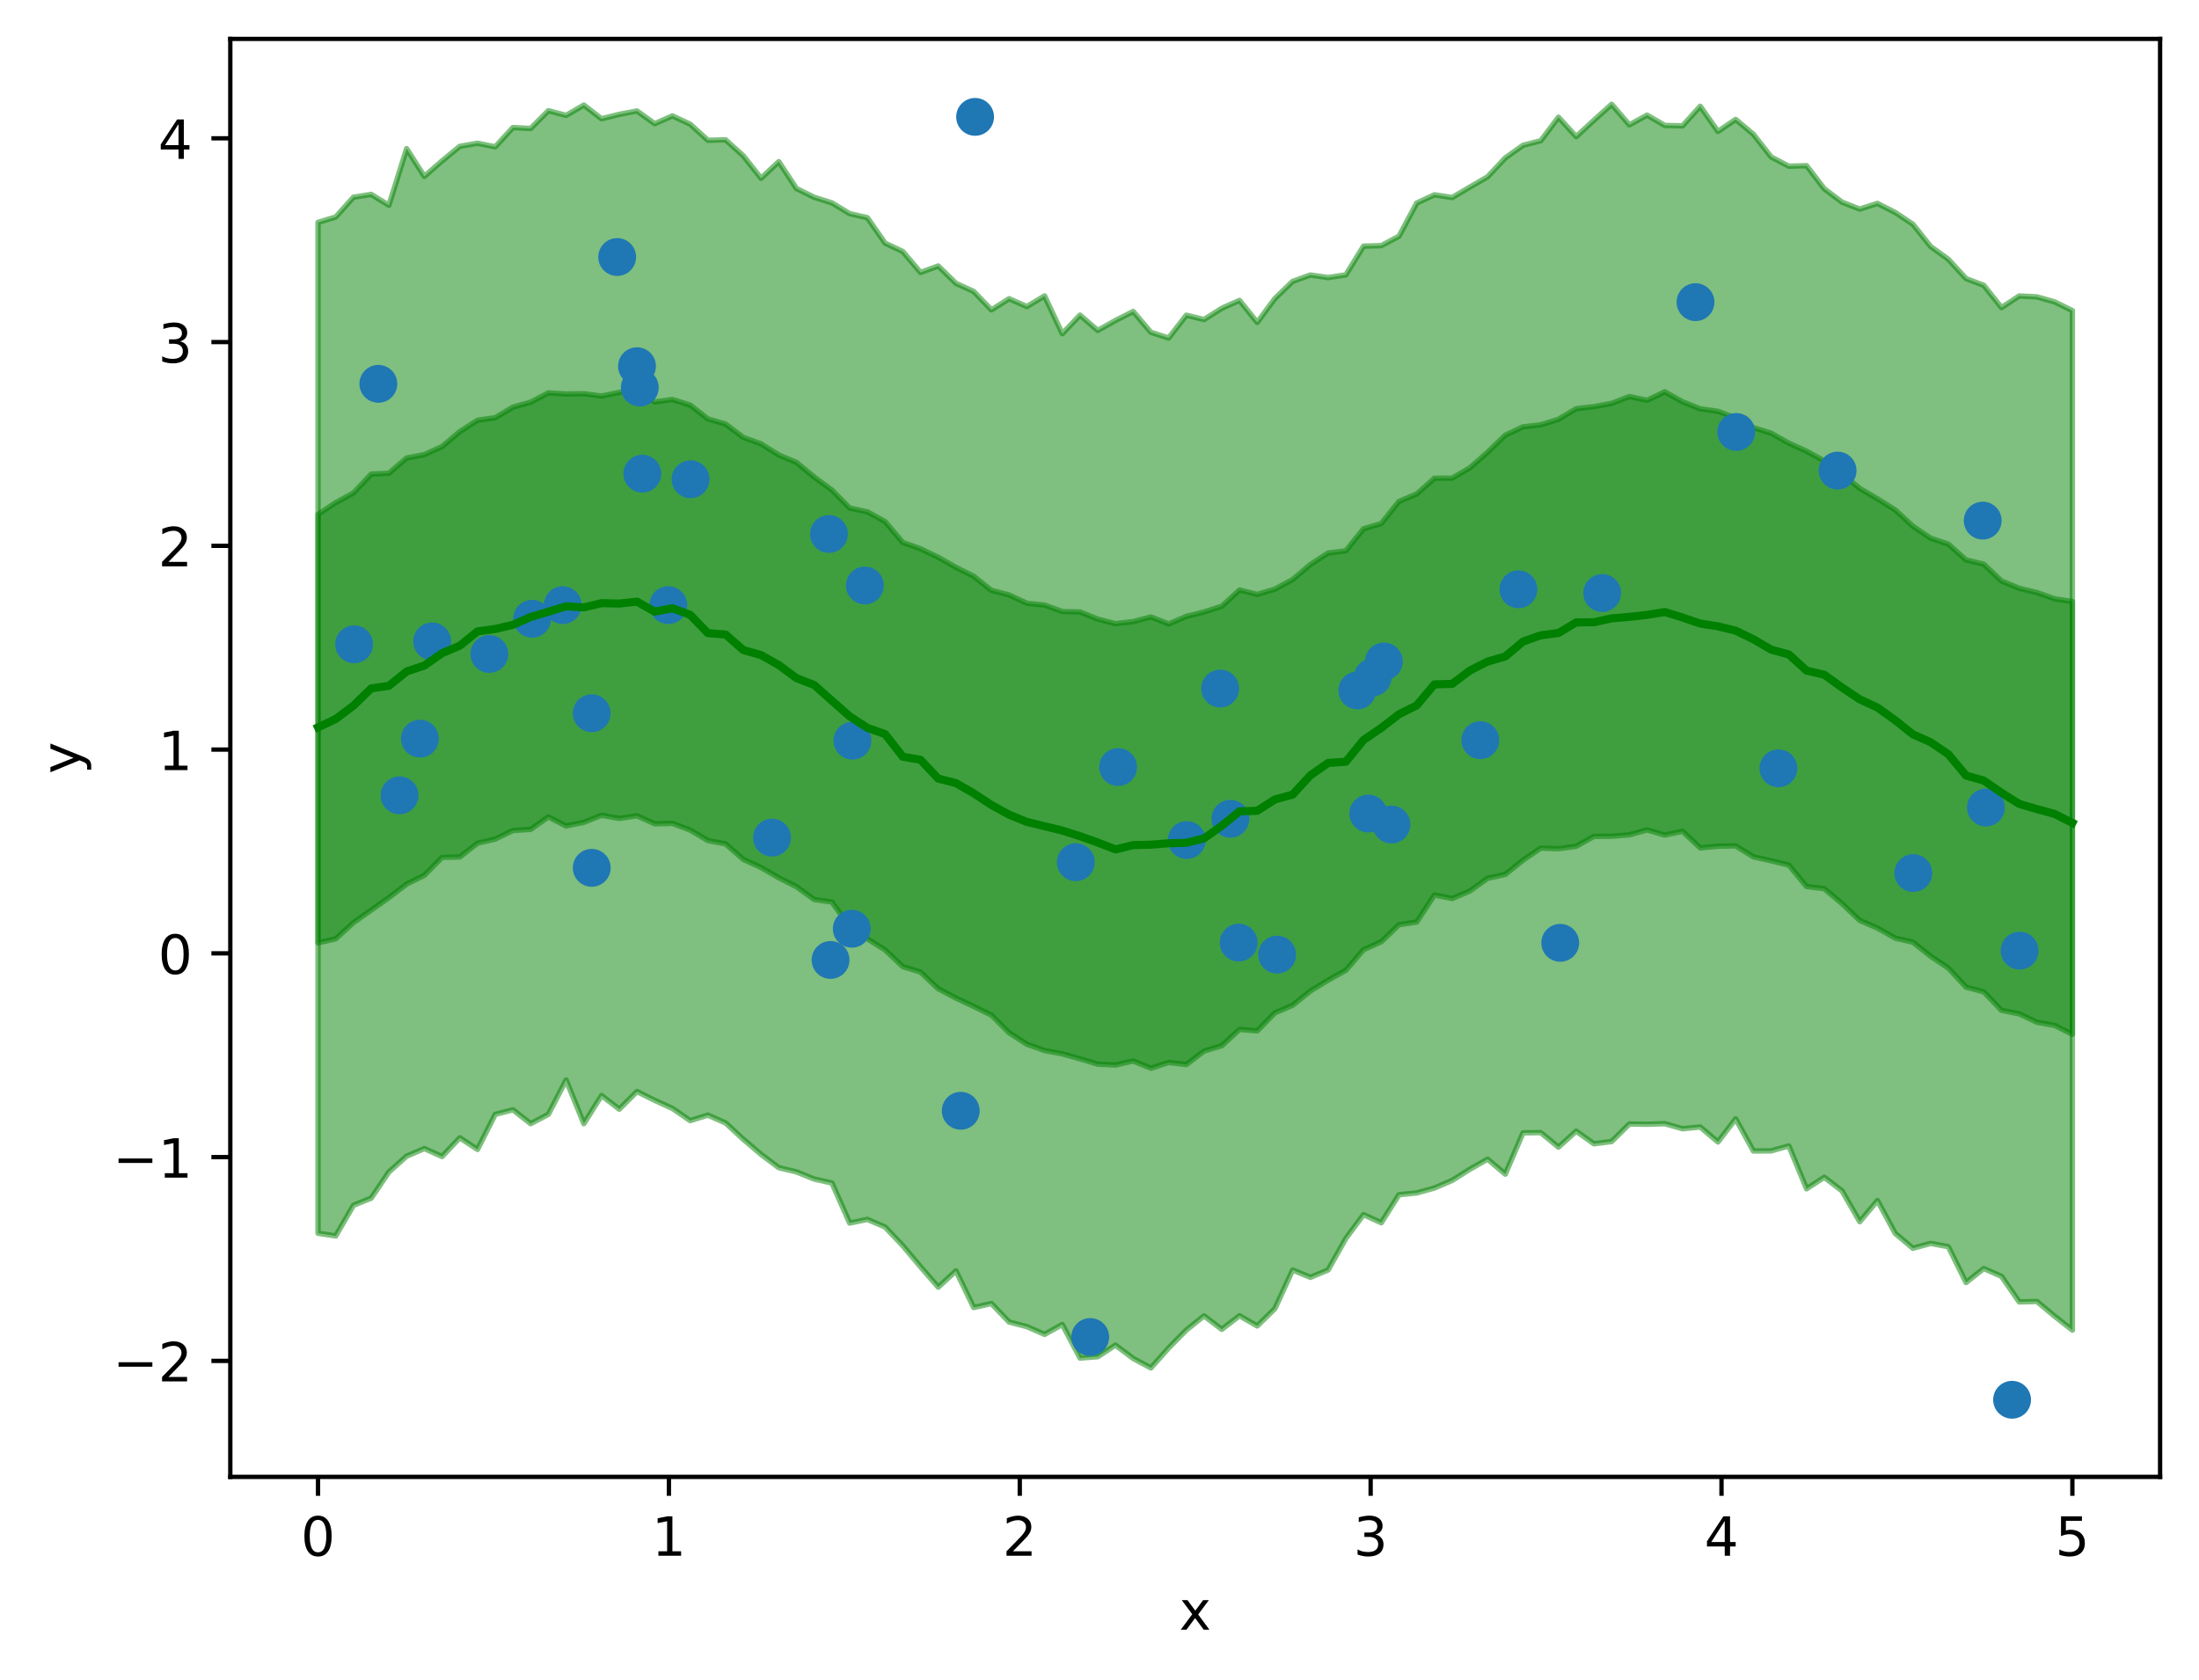 <?xml version="1.0" encoding="utf-8" standalone="no"?>
<!DOCTYPE svg PUBLIC "-//W3C//DTD SVG 1.1//EN"
  "http://www.w3.org/Graphics/SVG/1.1/DTD/svg11.dtd">
<!-- Created with matplotlib (https://matplotlib.org/) -->
<svg height="310.868pt" version="1.1" viewBox="0 0 406.94 310.868" width="406.94pt" xmlns="http://www.w3.org/2000/svg" xmlns:xlink="http://www.w3.org/1999/xlink">
 <defs>
  <style type="text/css">
*{stroke-linecap:butt;stroke-linejoin:round;}
  </style>
 </defs>
 <g id="figure_1">
  <g id="patch_1">
   <path d="M 0 310.868 
L 406.94 310.868 
L 406.94 0 
L 0 0 
z
" style="fill:#ffffff;"/>
  </g>
  <g id="axes_1">
   <g id="patch_2">
    <path d="M 42.62 273.312 
L 399.74 273.312 
L 399.74 7.2 
L 42.62 7.2 
z
" style="fill:#ffffff;"/>
   </g>
   <g id="PolyCollection_1">
    <defs>
     <path d="M 58.853 -215.68 
L 58.853 -136.377 
L 62.132 -137.139 
L 65.412 -140.134 
L 68.691 -142.449 
L 71.97 -144.755 
L 75.25 -147.266 
L 78.529 -148.888 
L 81.808 -152.199 
L 85.088 -152.28 
L 88.367 -154.822 
L 91.646 -155.592 
L 94.926 -157.184 
L 98.205 -157.388 
L 101.484 -159.7 
L 104.764 -158.012 
L 108.043 -158.688 
L 111.322 -159.992 
L 114.602 -159.411 
L 117.881 -159.906 
L 121.16 -158.411 
L 124.44 -158.494 
L 127.719 -157.259 
L 130.998 -155.323 
L 134.278 -154.697 
L 137.557 -151.828 
L 140.837 -150.327 
L 144.116 -148.428 
L 147.395 -146.782 
L 150.675 -144.403 
L 153.954 -143.941 
L 157.233 -139.338 
L 160.513 -137.126 
L 163.792 -135.083 
L 167.071 -131.988 
L 170.351 -130.981 
L 173.63 -127.887 
L 176.909 -126.164 
L 180.189 -124.617 
L 183.468 -123.012 
L 186.747 -119.738 
L 190.027 -117.628 
L 193.306 -116.458 
L 196.585 -115.846 
L 199.865 -114.924 
L 203.144 -113.936 
L 206.423 -113.78 
L 209.703 -114.524 
L 212.982 -113.181 
L 216.261 -114.244 
L 219.541 -113.872 
L 222.82 -116.363 
L 226.099 -117.346 
L 229.379 -120.365 
L 232.658 -120.1 
L 235.937 -123.434 
L 239.217 -124.831 
L 242.496 -127.478 
L 245.775 -129.484 
L 249.055 -131.309 
L 252.334 -135.117 
L 255.613 -136.583 
L 258.893 -139.737 
L 262.172 -140.235 
L 265.451 -145.241 
L 268.731 -144.591 
L 272.01 -145.983 
L 275.289 -148.331 
L 278.569 -149.052 
L 281.848 -151.686 
L 285.127 -153.916 
L 288.407 -153.809 
L 291.686 -154.26 
L 294.965 -156.086 
L 298.245 -156.108 
L 301.524 -156.378 
L 304.803 -157.285 
L 308.083 -156.332 
L 311.362 -157.031 
L 314.641 -153.956 
L 317.921 -154.269 
L 321.2 -154.33 
L 324.479 -152.304 
L 327.759 -151.572 
L 331.038 -150.778 
L 334.318 -146.806 
L 337.597 -146.417 
L 340.876 -143.654 
L 344.156 -140.54 
L 347.435 -139.127 
L 350.714 -137.261 
L 353.994 -136.513 
L 357.273 -133.916 
L 360.552 -131.719 
L 363.832 -128.182 
L 367.111 -127.322 
L 370.39 -123.908 
L 373.67 -123.25 
L 376.949 -121.686 
L 380.228 -121.108 
L 383.508 -119.457 
L 383.508 -199.545 
L 383.508 -199.545 
L 380.228 -200.046 
L 376.949 -201.207 
L 373.67 -201.993 
L 370.39 -203.345 
L 367.111 -206.453 
L 363.832 -207.244 
L 360.552 -210.167 
L 357.273 -211.266 
L 353.994 -213.479 
L 350.714 -216.503 
L 347.435 -218.556 
L 344.156 -220.475 
L 340.876 -223.166 
L 337.597 -225.559 
L 334.318 -227.369 
L 331.038 -228.847 
L 327.759 -230.703 
L 324.479 -231.718 
L 321.2 -233.513 
L 317.921 -234.749 
L 314.641 -235.212 
L 311.362 -236.513 
L 308.083 -238.354 
L 304.803 -236.787 
L 301.524 -237.477 
L 298.245 -236.215 
L 294.965 -235.611 
L 291.686 -235.225 
L 288.407 -233.271 
L 285.127 -232.247 
L 281.848 -231.88 
L 278.569 -230.331 
L 275.289 -227.177 
L 272.01 -224.287 
L 268.731 -222.379 
L 265.451 -222.357 
L 262.172 -219.448 
L 258.893 -218.073 
L 255.613 -213.978 
L 252.334 -213.009 
L 249.055 -208.928 
L 245.775 -208.517 
L 242.496 -206.394 
L 239.217 -203.618 
L 235.937 -201.842 
L 232.658 -200.86 
L 229.379 -201.676 
L 226.099 -198.671 
L 222.82 -197.622 
L 219.541 -196.796 
L 216.261 -195.398 
L 212.982 -196.694 
L 209.703 -195.833 
L 206.423 -195.451 
L 203.144 -196.292 
L 199.865 -197.612 
L 196.585 -197.697 
L 193.306 -198.883 
L 190.027 -199.22 
L 186.747 -200.765 
L 183.468 -201.61 
L 180.189 -204.223 
L 176.909 -205.87 
L 173.63 -207.727 
L 170.351 -209.306 
L 167.071 -210.479 
L 163.792 -214.343 
L 160.513 -216.14 
L 157.233 -216.85 
L 153.954 -220.171 
L 150.675 -222.574 
L 147.395 -225.29 
L 144.116 -226.663 
L 140.837 -228.725 
L 137.557 -229.915 
L 134.278 -232.378 
L 130.998 -233.347 
L 127.719 -235.9 
L 124.44 -236.935 
L 121.16 -236.486 
L 117.881 -238.636 
L 114.602 -238.243 
L 111.322 -237.575 
L 108.043 -237.995 
L 104.764 -237.954 
L 101.484 -238.159 
L 98.205 -236.429 
L 94.926 -235.522 
L 91.646 -233.563 
L 88.367 -233.096 
L 85.088 -230.984 
L 81.808 -228.222 
L 78.529 -226.736 
L 75.25 -226.105 
L 71.97 -223.284 
L 68.691 -223.126 
L 65.412 -219.634 
L 62.132 -217.85 
L 58.853 -215.68 
z
" id="me420df6de4" style="stroke:#008000;stroke-opacity:0.5;"/>
    </defs>
    <g clip-path="url(#pb28cfce029)">
     <use style="fill:#008000;fill-opacity:0.5;stroke:#008000;stroke-opacity:0.5;" x="0" xlink:href="#me420df6de4" y="310.868"/>
    </g>
   </g>
   <g id="PolyCollection_2">
    <defs>
     <path d="M 58.853 -269.715 
L 58.853 -82.639 
L 62.132 -82.148 
L 65.412 -87.817 
L 68.691 -89.138 
L 71.97 -93.986 
L 75.25 -96.904 
L 78.529 -98.314 
L 81.808 -96.841 
L 85.088 -100.308 
L 88.367 -98.156 
L 91.646 -104.639 
L 94.926 -105.485 
L 98.205 -102.921 
L 101.484 -104.649 
L 104.764 -111.002 
L 108.043 -102.919 
L 111.322 -108.125 
L 114.602 -105.602 
L 117.881 -108.863 
L 121.16 -107.234 
L 124.44 -105.74 
L 127.719 -103.485 
L 130.998 -104.499 
L 134.278 -103.049 
L 137.557 -100.029 
L 140.837 -97.241 
L 144.116 -94.774 
L 147.395 -93.996 
L 150.675 -92.671 
L 153.954 -91.939 
L 157.233 -84.531 
L 160.513 -85.203 
L 163.792 -83.793 
L 167.071 -80.332 
L 170.351 -76.438 
L 173.63 -72.664 
L 176.909 -75.68 
L 180.189 -68.897 
L 183.468 -69.632 
L 186.747 -66.208 
L 190.027 -65.362 
L 193.306 -63.927 
L 196.585 -65.753 
L 199.865 -59.547 
L 203.144 -59.792 
L 206.423 -61.934 
L 209.703 -59.474 
L 212.982 -57.717 
L 216.261 -61.408 
L 219.541 -64.731 
L 222.82 -67.351 
L 226.099 -64.861 
L 229.379 -67.377 
L 232.658 -65.489 
L 235.937 -68.705 
L 239.217 -75.837 
L 242.496 -74.484 
L 245.775 -75.845 
L 249.055 -81.672 
L 252.334 -86.088 
L 255.613 -84.585 
L 258.893 -89.769 
L 262.172 -90.106 
L 265.451 -91.009 
L 268.731 -92.415 
L 272.01 -94.489 
L 275.289 -96.35 
L 278.569 -93.583 
L 281.848 -101.222 
L 285.127 -101.262 
L 288.407 -98.579 
L 291.686 -101.533 
L 294.965 -99.201 
L 298.245 -99.614 
L 301.524 -102.858 
L 304.803 -102.813 
L 308.083 -102.916 
L 311.362 -101.983 
L 314.641 -102.306 
L 317.921 -99.533 
L 321.2 -103.819 
L 324.479 -97.866 
L 327.759 -97.885 
L 331.038 -98.799 
L 334.318 -90.867 
L 337.597 -93.002 
L 340.876 -90.495 
L 344.156 -84.779 
L 347.435 -88.687 
L 350.714 -82.623 
L 353.994 -79.864 
L 357.273 -80.76 
L 360.552 -80.151 
L 363.832 -73.527 
L 367.111 -76.112 
L 370.39 -74.667 
L 373.67 -69.933 
L 376.949 -70.018 
L 380.228 -67.284 
L 383.508 -64.719 
L 383.508 -253.387 
L 383.508 -253.387 
L 380.228 -255.003 
L 376.949 -255.932 
L 373.67 -256.097 
L 370.39 -253.945 
L 367.111 -258.07 
L 363.832 -259.313 
L 360.552 -262.887 
L 357.273 -265.26 
L 353.994 -269.375 
L 350.714 -271.555 
L 347.435 -273.221 
L 344.156 -272.177 
L 340.876 -273.461 
L 337.597 -275.933 
L 334.318 -280.208 
L 331.038 -280.108 
L 327.759 -281.829 
L 324.479 -286.015 
L 321.2 -288.77 
L 317.921 -286.545 
L 314.641 -291.2 
L 311.362 -287.58 
L 308.083 -287.657 
L 304.803 -289.561 
L 301.524 -287.76 
L 298.245 -291.572 
L 294.965 -288.611 
L 291.686 -285.587 
L 288.407 -289.173 
L 285.127 -284.822 
L 281.848 -283.982 
L 278.569 -281.651 
L 275.289 -278.145 
L 272.01 -276.253 
L 268.731 -274.307 
L 265.451 -274.818 
L 262.172 -273.289 
L 258.893 -267.151 
L 255.613 -265.418 
L 252.334 -265.319 
L 249.055 -260.005 
L 245.775 -259.5 
L 242.496 -259.977 
L 239.217 -258.796 
L 235.937 -255.634 
L 232.658 -251.207 
L 229.379 -255.274 
L 226.099 -253.818 
L 222.82 -251.731 
L 219.541 -252.537 
L 216.261 -248.315 
L 212.982 -249.372 
L 209.703 -253.222 
L 206.423 -251.561 
L 203.144 -249.715 
L 199.865 -252.554 
L 196.585 -249.112 
L 193.306 -256.107 
L 190.027 -254.133 
L 186.747 -255.587 
L 183.468 -253.524 
L 180.189 -256.933 
L 176.909 -258.431 
L 173.63 -261.649 
L 170.351 -260.45 
L 167.071 -264.323 
L 163.792 -265.872 
L 160.513 -270.586 
L 157.233 -271.335 
L 153.954 -273.324 
L 150.675 -274.359 
L 147.395 -275.975 
L 144.116 -280.95 
L 140.837 -277.878 
L 137.557 -282.035 
L 134.278 -284.991 
L 130.998 -284.909 
L 127.719 -287.891 
L 124.44 -289.421 
L 121.16 -287.983 
L 117.881 -290.333 
L 114.602 -289.709 
L 111.322 -288.885 
L 108.043 -291.423 
L 104.764 -289.514 
L 101.484 -290.383 
L 98.205 -287.094 
L 94.926 -287.267 
L 91.646 -283.695 
L 88.367 -284.36 
L 85.088 -283.785 
L 81.808 -281.097 
L 78.529 -278.224 
L 75.25 -283.357 
L 71.97 -272.884 
L 68.691 -274.896 
L 65.412 -274.373 
L 62.132 -270.712 
L 58.853 -269.715 
z
" id="m04c1585d32" style="stroke:#008000;stroke-opacity:0.5;"/>
    </defs>
    <g clip-path="url(#pb28cfce029)">
     <use style="fill:#008000;fill-opacity:0.5;stroke:#008000;stroke-opacity:0.5;" x="0" xlink:href="#m04c1585d32" y="310.868"/>
    </g>
   </g>
   <g id="PathCollection_1">
    <defs>
     <path d="M 0 3 
C 0.796 3 1.559 2.684 2.121 2.121 
C 2.684 1.559 3 0.796 3 0 
C 3 -0.796 2.684 -1.559 2.121 -2.121 
C 1.559 -2.684 0.796 -3 0 -3 
C -0.796 -3 -1.559 -2.684 -2.121 -2.121 
C -2.684 -1.559 -3 -0.796 -3 0 
C -3 0.796 -2.684 1.559 -2.121 2.121 
C -1.559 2.684 -0.796 3 0 3 
z
" id="m95f403d847" style="stroke:#1f77b4;"/>
    </defs>
    <g clip-path="url(#pb28cfce029)">
     <use style="fill:#1f77b4;stroke:#1f77b4;" x="180.449" xlink:href="#m95f403d847" y="21.629"/>
     <use style="fill:#1f77b4;stroke:#1f77b4;" x="367.507" xlink:href="#m95f403d847" y="149.447"/>
     <use style="fill:#1f77b4;stroke:#1f77b4;" x="296.498" xlink:href="#m95f403d847" y="109.745"/>
     <use style="fill:#1f77b4;stroke:#1f77b4;" x="253.21" xlink:href="#m95f403d847" y="150.552"/>
     <use style="fill:#1f77b4;stroke:#1f77b4;" x="109.505" xlink:href="#m95f403d847" y="160.604"/>
     <use style="fill:#1f77b4;stroke:#1f77b4;" x="109.497" xlink:href="#m95f403d847" y="131.994"/>
     <use style="fill:#1f77b4;stroke:#1f77b4;" x="77.71" xlink:href="#m95f403d847" y="136.698"/>
     <use style="fill:#1f77b4;stroke:#1f77b4;" x="340.061" xlink:href="#m95f403d847" y="87.087"/>
     <use style="fill:#1f77b4;stroke:#1f77b4;" x="254.008" xlink:href="#m95f403d847" y="125.367"/>
     <use style="fill:#1f77b4;stroke:#1f77b4;" x="288.732" xlink:href="#m95f403d847" y="174.484"/>
     <use style="fill:#1f77b4;stroke:#1f77b4;" x="65.536" xlink:href="#m95f403d847" y="119.241"/>
     <use style="fill:#1f77b4;stroke:#1f77b4;" x="373.739" xlink:href="#m95f403d847" y="175.927"/>
     <use style="fill:#1f77b4;stroke:#1f77b4;" x="329.109" xlink:href="#m95f403d847" y="142.19"/>
     <use style="fill:#1f77b4;stroke:#1f77b4;" x="127.79" xlink:href="#m95f403d847" y="88.696"/>
     <use style="fill:#1f77b4;stroke:#1f77b4;" x="117.883" xlink:href="#m95f403d847" y="67.772"/>
     <use style="fill:#1f77b4;stroke:#1f77b4;" x="118.396" xlink:href="#m95f403d847" y="71.721"/>
     <use style="fill:#1f77b4;stroke:#1f77b4;" x="157.627" xlink:href="#m95f403d847" y="171.874"/>
     <use style="fill:#1f77b4;stroke:#1f77b4;" x="229.218" xlink:href="#m95f403d847" y="174.44"/>
     <use style="fill:#1f77b4;stroke:#1f77b4;" x="199.086" xlink:href="#m95f403d847" y="159.563"/>
     <use style="fill:#1f77b4;stroke:#1f77b4;" x="153.402" xlink:href="#m95f403d847" y="98.821"/>
     <use style="fill:#1f77b4;stroke:#1f77b4;" x="257.494" xlink:href="#m95f403d847" y="152.588"/>
     <use style="fill:#1f77b4;stroke:#1f77b4;" x="104.14" xlink:href="#m95f403d847" y="111.989"/>
     <use style="fill:#1f77b4;stroke:#1f77b4;" x="153.699" xlink:href="#m95f403d847" y="177.651"/>
     <use style="fill:#1f77b4;stroke:#1f77b4;" x="177.794" xlink:href="#m95f403d847" y="205.561"/>
     <use style="fill:#1f77b4;stroke:#1f77b4;" x="206.918" xlink:href="#m95f403d847" y="141.951"/>
     <use style="fill:#1f77b4;stroke:#1f77b4;" x="313.764" xlink:href="#m95f403d847" y="55.917"/>
     <use style="fill:#1f77b4;stroke:#1f77b4;" x="123.678" xlink:href="#m95f403d847" y="111.987"/>
     <use style="fill:#1f77b4;stroke:#1f77b4;" x="225.802" xlink:href="#m95f403d847" y="127.424"/>
     <use style="fill:#1f77b4;stroke:#1f77b4;" x="251.183" xlink:href="#m95f403d847" y="127.777"/>
     <use style="fill:#1f77b4;stroke:#1f77b4;" x="73.933" xlink:href="#m95f403d847" y="147.183"/>
     <use style="fill:#1f77b4;stroke:#1f77b4;" x="256.095" xlink:href="#m95f403d847" y="122.414"/>
     <use style="fill:#1f77b4;stroke:#1f77b4;" x="114.214" xlink:href="#m95f403d847" y="47.566"/>
     <use style="fill:#1f77b4;stroke:#1f77b4;" x="79.972" xlink:href="#m95f403d847" y="118.7"/>
     <use style="fill:#1f77b4;stroke:#1f77b4;" x="366.913" xlink:href="#m95f403d847" y="96.345"/>
     <use style="fill:#1f77b4;stroke:#1f77b4;" x="372.35" xlink:href="#m95f403d847" y="259.041"/>
     <use style="fill:#1f77b4;stroke:#1f77b4;" x="321.303" xlink:href="#m95f403d847" y="79.94"/>
     <use style="fill:#1f77b4;stroke:#1f77b4;" x="157.747" xlink:href="#m95f403d847" y="137.078"/>
     <use style="fill:#1f77b4;stroke:#1f77b4;" x="90.563" xlink:href="#m95f403d847" y="121.027"/>
     <use style="fill:#1f77b4;stroke:#1f77b4;" x="280.992" xlink:href="#m95f403d847" y="109.058"/>
     <use style="fill:#1f77b4;stroke:#1f77b4;" x="201.751" xlink:href="#m95f403d847" y="247.428"/>
     <use style="fill:#1f77b4;stroke:#1f77b4;" x="98.473" xlink:href="#m95f403d847" y="114.511"/>
     <use style="fill:#1f77b4;stroke:#1f77b4;" x="219.614" xlink:href="#m95f403d847" y="155.465"/>
     <use style="fill:#1f77b4;stroke:#1f77b4;" x="70.017" xlink:href="#m95f403d847" y="71.032"/>
     <use style="fill:#1f77b4;stroke:#1f77b4;" x="354.068" xlink:href="#m95f403d847" y="161.572"/>
     <use style="fill:#1f77b4;stroke:#1f77b4;" x="142.867" xlink:href="#m95f403d847" y="155.01"/>
     <use style="fill:#1f77b4;stroke:#1f77b4;" x="273.944" xlink:href="#m95f403d847" y="136.975"/>
     <use style="fill:#1f77b4;stroke:#1f77b4;" x="160.051" xlink:href="#m95f403d847" y="108.354"/>
     <use style="fill:#1f77b4;stroke:#1f77b4;" x="227.695" xlink:href="#m95f403d847" y="151.529"/>
     <use style="fill:#1f77b4;stroke:#1f77b4;" x="236.345" xlink:href="#m95f403d847" y="176.669"/>
     <use style="fill:#1f77b4;stroke:#1f77b4;" x="118.867" xlink:href="#m95f403d847" y="87.664"/>
    </g>
   </g>
   <g id="matplotlib.axis_1">
    <g id="xtick_1">
     <g id="line2d_1">
      <defs>
       <path d="M 0 0 
L 0 3.5 
" id="me82ec65167" style="stroke:#000000;stroke-width:0.8;"/>
      </defs>
      <g>
       <use style="stroke:#000000;stroke-width:0.8;" x="58.853" xlink:href="#me82ec65167" y="273.312"/>
      </g>
     </g>
     <g id="text_1">
      <!-- 0 -->
      <defs>
       <path d="M 31.781 66.406 
Q 24.172 66.406 20.328 58.906 
Q 16.5 51.422 16.5 36.375 
Q 16.5 21.391 20.328 13.891 
Q 24.172 6.391 31.781 6.391 
Q 39.453 6.391 43.281 13.891 
Q 47.125 21.391 47.125 36.375 
Q 47.125 51.422 43.281 58.906 
Q 39.453 66.406 31.781 66.406 
z
M 31.781 74.219 
Q 44.047 74.219 50.516 64.516 
Q 56.984 54.828 56.984 36.375 
Q 56.984 17.969 50.516 8.266 
Q 44.047 -1.422 31.781 -1.422 
Q 19.531 -1.422 13.062 8.266 
Q 6.594 17.969 6.594 36.375 
Q 6.594 54.828 13.062 64.516 
Q 19.531 74.219 31.781 74.219 
z
" id="DejaVuSans-48"/>
      </defs>
      <g transform="translate(55.672 287.91)scale(0.1 -0.1)">
       <use xlink:href="#DejaVuSans-48"/>
      </g>
     </g>
    </g>
    <g id="xtick_2">
     <g id="line2d_2">
      <g>
       <use style="stroke:#000000;stroke-width:0.8;" x="123.784" xlink:href="#me82ec65167" y="273.312"/>
      </g>
     </g>
     <g id="text_2">
      <!-- 1 -->
      <defs>
       <path d="M 12.406 8.297 
L 28.516 8.297 
L 28.516 63.922 
L 10.984 60.406 
L 10.984 69.391 
L 28.422 72.906 
L 38.281 72.906 
L 38.281 8.297 
L 54.391 8.297 
L 54.391 0 
L 12.406 0 
z
" id="DejaVuSans-49"/>
      </defs>
      <g transform="translate(120.603 287.91)scale(0.1 -0.1)">
       <use xlink:href="#DejaVuSans-49"/>
      </g>
     </g>
    </g>
    <g id="xtick_3">
     <g id="line2d_3">
      <g>
       <use style="stroke:#000000;stroke-width:0.8;" x="188.715" xlink:href="#me82ec65167" y="273.312"/>
      </g>
     </g>
     <g id="text_3">
      <!-- 2 -->
      <defs>
       <path d="M 19.188 8.297 
L 53.609 8.297 
L 53.609 0 
L 7.328 0 
L 7.328 8.297 
Q 12.938 14.109 22.625 23.891 
Q 32.328 33.688 34.812 36.531 
Q 39.547 41.844 41.422 45.531 
Q 43.312 49.219 43.312 52.781 
Q 43.312 58.594 39.234 62.25 
Q 35.156 65.922 28.609 65.922 
Q 23.969 65.922 18.812 64.312 
Q 13.672 62.703 7.812 59.422 
L 7.812 69.391 
Q 13.766 71.781 18.938 73 
Q 24.125 74.219 28.422 74.219 
Q 39.75 74.219 46.484 68.547 
Q 53.219 62.891 53.219 53.422 
Q 53.219 48.922 51.531 44.891 
Q 49.859 40.875 45.406 35.406 
Q 44.188 33.984 37.641 27.219 
Q 31.109 20.453 19.188 8.297 
z
" id="DejaVuSans-50"/>
      </defs>
      <g transform="translate(185.534 287.91)scale(0.1 -0.1)">
       <use xlink:href="#DejaVuSans-50"/>
      </g>
     </g>
    </g>
    <g id="xtick_4">
     <g id="line2d_4">
      <g>
       <use style="stroke:#000000;stroke-width:0.8;" x="253.646" xlink:href="#me82ec65167" y="273.312"/>
      </g>
     </g>
     <g id="text_4">
      <!-- 3 -->
      <defs>
       <path d="M 40.578 39.312 
Q 47.656 37.797 51.625 33 
Q 55.609 28.219 55.609 21.188 
Q 55.609 10.406 48.188 4.484 
Q 40.766 -1.422 27.094 -1.422 
Q 22.516 -1.422 17.656 -0.516 
Q 12.797 0.391 7.625 2.203 
L 7.625 11.719 
Q 11.719 9.328 16.594 8.109 
Q 21.484 6.891 26.812 6.891 
Q 36.078 6.891 40.938 10.547 
Q 45.797 14.203 45.797 21.188 
Q 45.797 27.641 41.281 31.266 
Q 36.766 34.906 28.719 34.906 
L 20.219 34.906 
L 20.219 43.016 
L 29.109 43.016 
Q 36.375 43.016 40.234 45.922 
Q 44.094 48.828 44.094 54.297 
Q 44.094 59.906 40.109 62.906 
Q 36.141 65.922 28.719 65.922 
Q 24.656 65.922 20.016 65.031 
Q 15.375 64.156 9.812 62.312 
L 9.812 71.094 
Q 15.438 72.656 20.344 73.438 
Q 25.25 74.219 29.594 74.219 
Q 40.828 74.219 47.359 69.109 
Q 53.906 64.016 53.906 55.328 
Q 53.906 49.266 50.438 45.094 
Q 46.969 40.922 40.578 39.312 
z
" id="DejaVuSans-51"/>
      </defs>
      <g transform="translate(250.465 287.91)scale(0.1 -0.1)">
       <use xlink:href="#DejaVuSans-51"/>
      </g>
     </g>
    </g>
    <g id="xtick_5">
     <g id="line2d_5">
      <g>
       <use style="stroke:#000000;stroke-width:0.8;" x="318.577" xlink:href="#me82ec65167" y="273.312"/>
      </g>
     </g>
     <g id="text_5">
      <!-- 4 -->
      <defs>
       <path d="M 37.797 64.312 
L 12.891 25.391 
L 37.797 25.391 
z
M 35.203 72.906 
L 47.609 72.906 
L 47.609 25.391 
L 58.016 25.391 
L 58.016 17.188 
L 47.609 17.188 
L 47.609 0 
L 37.797 0 
L 37.797 17.188 
L 4.891 17.188 
L 4.891 26.703 
z
" id="DejaVuSans-52"/>
      </defs>
      <g transform="translate(315.395 287.91)scale(0.1 -0.1)">
       <use xlink:href="#DejaVuSans-52"/>
      </g>
     </g>
    </g>
    <g id="xtick_6">
     <g id="line2d_6">
      <g>
       <use style="stroke:#000000;stroke-width:0.8;" x="383.508" xlink:href="#me82ec65167" y="273.312"/>
      </g>
     </g>
     <g id="text_6">
      <!-- 5 -->
      <defs>
       <path d="M 10.797 72.906 
L 49.516 72.906 
L 49.516 64.594 
L 19.828 64.594 
L 19.828 46.734 
Q 21.969 47.469 24.109 47.828 
Q 26.266 48.188 28.422 48.188 
Q 40.625 48.188 47.75 41.5 
Q 54.891 34.812 54.891 23.391 
Q 54.891 11.625 47.562 5.094 
Q 40.234 -1.422 26.906 -1.422 
Q 22.312 -1.422 17.547 -0.641 
Q 12.797 0.141 7.719 1.703 
L 7.719 11.625 
Q 12.109 9.234 16.797 8.062 
Q 21.484 6.891 26.703 6.891 
Q 35.156 6.891 40.078 11.328 
Q 45.016 15.766 45.016 23.391 
Q 45.016 31 40.078 35.438 
Q 35.156 39.891 26.703 39.891 
Q 22.75 39.891 18.812 39.016 
Q 14.891 38.141 10.797 36.281 
z
" id="DejaVuSans-53"/>
      </defs>
      <g transform="translate(380.326 287.91)scale(0.1 -0.1)">
       <use xlink:href="#DejaVuSans-53"/>
      </g>
     </g>
    </g>
    <g id="text_7">
     <!-- x -->
     <defs>
      <path d="M 54.891 54.688 
L 35.109 28.078 
L 55.906 0 
L 45.312 0 
L 29.391 21.484 
L 13.484 0 
L 2.875 0 
L 24.125 28.609 
L 4.688 54.688 
L 15.281 54.688 
L 29.781 35.203 
L 44.281 54.688 
z
" id="DejaVuSans-120"/>
     </defs>
     <g transform="translate(218.221 301.589)scale(0.1 -0.1)">
      <use xlink:href="#DejaVuSans-120"/>
     </g>
    </g>
   </g>
   <g id="matplotlib.axis_2">
    <g id="ytick_1">
     <g id="line2d_7">
      <defs>
       <path d="M 0 0 
L -3.5 0 
" id="m90626bdeec" style="stroke:#000000;stroke-width:0.8;"/>
      </defs>
      <g>
       <use style="stroke:#000000;stroke-width:0.8;" x="42.62" xlink:href="#m90626bdeec" y="251.848"/>
      </g>
     </g>
     <g id="text_8">
      <!-- −2 -->
      <defs>
       <path d="M 10.594 35.5 
L 73.188 35.5 
L 73.188 27.203 
L 10.594 27.203 
z
" id="DejaVuSans-8722"/>
      </defs>
      <g transform="translate(20.878 255.647)scale(0.1 -0.1)">
       <use xlink:href="#DejaVuSans-8722"/>
       <use x="83.789" xlink:href="#DejaVuSans-50"/>
      </g>
     </g>
    </g>
    <g id="ytick_2">
     <g id="line2d_8">
      <g>
       <use style="stroke:#000000;stroke-width:0.8;" x="42.62" xlink:href="#m90626bdeec" y="214.139"/>
      </g>
     </g>
     <g id="text_9">
      <!-- −1 -->
      <g transform="translate(20.878 217.938)scale(0.1 -0.1)">
       <use xlink:href="#DejaVuSans-8722"/>
       <use x="83.789" xlink:href="#DejaVuSans-49"/>
      </g>
     </g>
    </g>
    <g id="ytick_3">
     <g id="line2d_9">
      <g>
       <use style="stroke:#000000;stroke-width:0.8;" x="42.62" xlink:href="#m90626bdeec" y="176.43"/>
      </g>
     </g>
     <g id="text_10">
      <!-- 0 -->
      <g transform="translate(29.258 180.229)scale(0.1 -0.1)">
       <use xlink:href="#DejaVuSans-48"/>
      </g>
     </g>
    </g>
    <g id="ytick_4">
     <g id="line2d_10">
      <g>
       <use style="stroke:#000000;stroke-width:0.8;" x="42.62" xlink:href="#m90626bdeec" y="138.721"/>
      </g>
     </g>
     <g id="text_11">
      <!-- 1 -->
      <g transform="translate(29.258 142.52)scale(0.1 -0.1)">
       <use xlink:href="#DejaVuSans-49"/>
      </g>
     </g>
    </g>
    <g id="ytick_5">
     <g id="line2d_11">
      <g>
       <use style="stroke:#000000;stroke-width:0.8;" x="42.62" xlink:href="#m90626bdeec" y="101.012"/>
      </g>
     </g>
     <g id="text_12">
      <!-- 2 -->
      <g transform="translate(29.258 104.811)scale(0.1 -0.1)">
       <use xlink:href="#DejaVuSans-50"/>
      </g>
     </g>
    </g>
    <g id="ytick_6">
     <g id="line2d_12">
      <g>
       <use style="stroke:#000000;stroke-width:0.8;" x="42.62" xlink:href="#m90626bdeec" y="63.303"/>
      </g>
     </g>
     <g id="text_13">
      <!-- 3 -->
      <g transform="translate(29.258 67.102)scale(0.1 -0.1)">
       <use xlink:href="#DejaVuSans-51"/>
      </g>
     </g>
    </g>
    <g id="ytick_7">
     <g id="line2d_13">
      <g>
       <use style="stroke:#000000;stroke-width:0.8;" x="42.62" xlink:href="#m90626bdeec" y="25.594"/>
      </g>
     </g>
     <g id="text_14">
      <!-- 4 -->
      <g transform="translate(29.258 29.393)scale(0.1 -0.1)">
       <use xlink:href="#DejaVuSans-52"/>
      </g>
     </g>
    </g>
    <g id="text_15">
     <!-- y -->
     <defs>
      <path d="M 32.172 -5.078 
Q 28.375 -14.844 24.75 -17.812 
Q 21.141 -20.797 15.094 -20.797 
L 7.906 -20.797 
L 7.906 -13.281 
L 13.188 -13.281 
Q 16.891 -13.281 18.938 -11.516 
Q 21 -9.766 23.484 -3.219 
L 25.094 0.875 
L 2.984 54.688 
L 12.5 54.688 
L 29.594 11.922 
L 46.688 54.688 
L 56.203 54.688 
z
" id="DejaVuSans-121"/>
     </defs>
     <g transform="translate(14.798 143.215)rotate(-90)scale(0.1 -0.1)">
      <use xlink:href="#DejaVuSans-121"/>
     </g>
    </g>
   </g>
   <g id="line2d_14">
    <path clip-path="url(#pb28cfce029)" d="M 58.853 134.603 
L 62.132 133.055 
L 65.412 130.591 
L 68.691 127.391 
L 71.97 126.919 
L 75.25 124.262 
L 78.529 123.173 
L 81.808 120.879 
L 85.088 119.493 
L 88.367 116.842 
L 91.646 116.395 
L 94.926 115.631 
L 98.205 114.178 
L 101.484 113.209 
L 104.764 112.199 
L 108.043 112.406 
L 111.322 111.623 
L 114.602 111.693 
L 117.881 111.341 
L 121.16 113.196 
L 124.44 112.56 
L 127.719 113.78 
L 130.998 117.166 
L 134.278 117.426 
L 137.557 120.295 
L 140.837 121.222 
L 144.116 123.075 
L 147.395 125.494 
L 150.675 126.764 
L 153.954 129.677 
L 157.233 132.558 
L 160.513 134.699 
L 163.792 135.851 
L 167.071 140.039 
L 170.351 140.609 
L 173.63 144.087 
L 176.909 144.921 
L 180.189 146.81 
L 183.468 148.966 
L 186.747 150.768 
L 190.027 152.104 
L 193.306 152.896 
L 196.585 153.71 
L 199.865 154.745 
L 203.144 155.914 
L 206.423 157.196 
L 209.703 156.392 
L 212.982 156.32 
L 216.261 156.055 
L 219.541 155.97 
L 222.82 155.153 
L 226.099 152.813 
L 229.379 150.155 
L 232.658 150.046 
L 235.937 147.947 
L 239.217 147.053 
L 242.496 143.485 
L 245.775 141.192 
L 249.055 140.97 
L 252.334 136.938 
L 255.613 134.71 
L 258.893 132.186 
L 262.172 130.538 
L 265.451 126.649 
L 268.731 126.565 
L 272.01 124.085 
L 275.289 122.434 
L 278.569 121.481 
L 281.848 118.733 
L 285.127 117.569 
L 288.407 117.145 
L 291.686 115.18 
L 294.965 115.157 
L 298.245 114.434 
L 301.524 114.159 
L 304.803 113.79 
L 308.083 113.257 
L 311.362 114.275 
L 314.641 115.392 
L 317.921 115.905 
L 321.2 116.713 
L 324.479 118.303 
L 327.759 120.215 
L 331.038 121.114 
L 334.318 124.104 
L 337.597 124.865 
L 340.876 127.228 
L 344.156 129.421 
L 347.435 130.941 
L 350.714 133.285 
L 353.994 135.897 
L 357.273 137.357 
L 360.552 139.579 
L 363.832 143.529 
L 367.111 144.451 
L 370.39 146.711 
L 373.67 148.773 
L 376.949 149.73 
L 380.228 150.629 
L 383.508 152.285 
" style="fill:none;stroke:#008000;stroke-linecap:square;stroke-width:1.5;"/>
   </g>
   <g id="patch_3">
    <path d="M 42.62 273.312 
L 42.62 7.2 
" style="fill:none;stroke:#000000;stroke-linecap:square;stroke-linejoin:miter;stroke-width:0.8;"/>
   </g>
   <g id="patch_4">
    <path d="M 399.74 273.312 
L 399.74 7.2 
" style="fill:none;stroke:#000000;stroke-linecap:square;stroke-linejoin:miter;stroke-width:0.8;"/>
   </g>
   <g id="patch_5">
    <path d="M 42.62 273.312 
L 399.74 273.312 
" style="fill:none;stroke:#000000;stroke-linecap:square;stroke-linejoin:miter;stroke-width:0.8;"/>
   </g>
   <g id="patch_6">
    <path d="M 42.62 7.2 
L 399.74 7.2 
" style="fill:none;stroke:#000000;stroke-linecap:square;stroke-linejoin:miter;stroke-width:0.8;"/>
   </g>
  </g>
 </g>
 <defs>
  <clipPath id="pb28cfce029">
   <rect height="266.112" width="357.12" x="42.62" y="7.2"/>
  </clipPath>
 </defs>
</svg>
